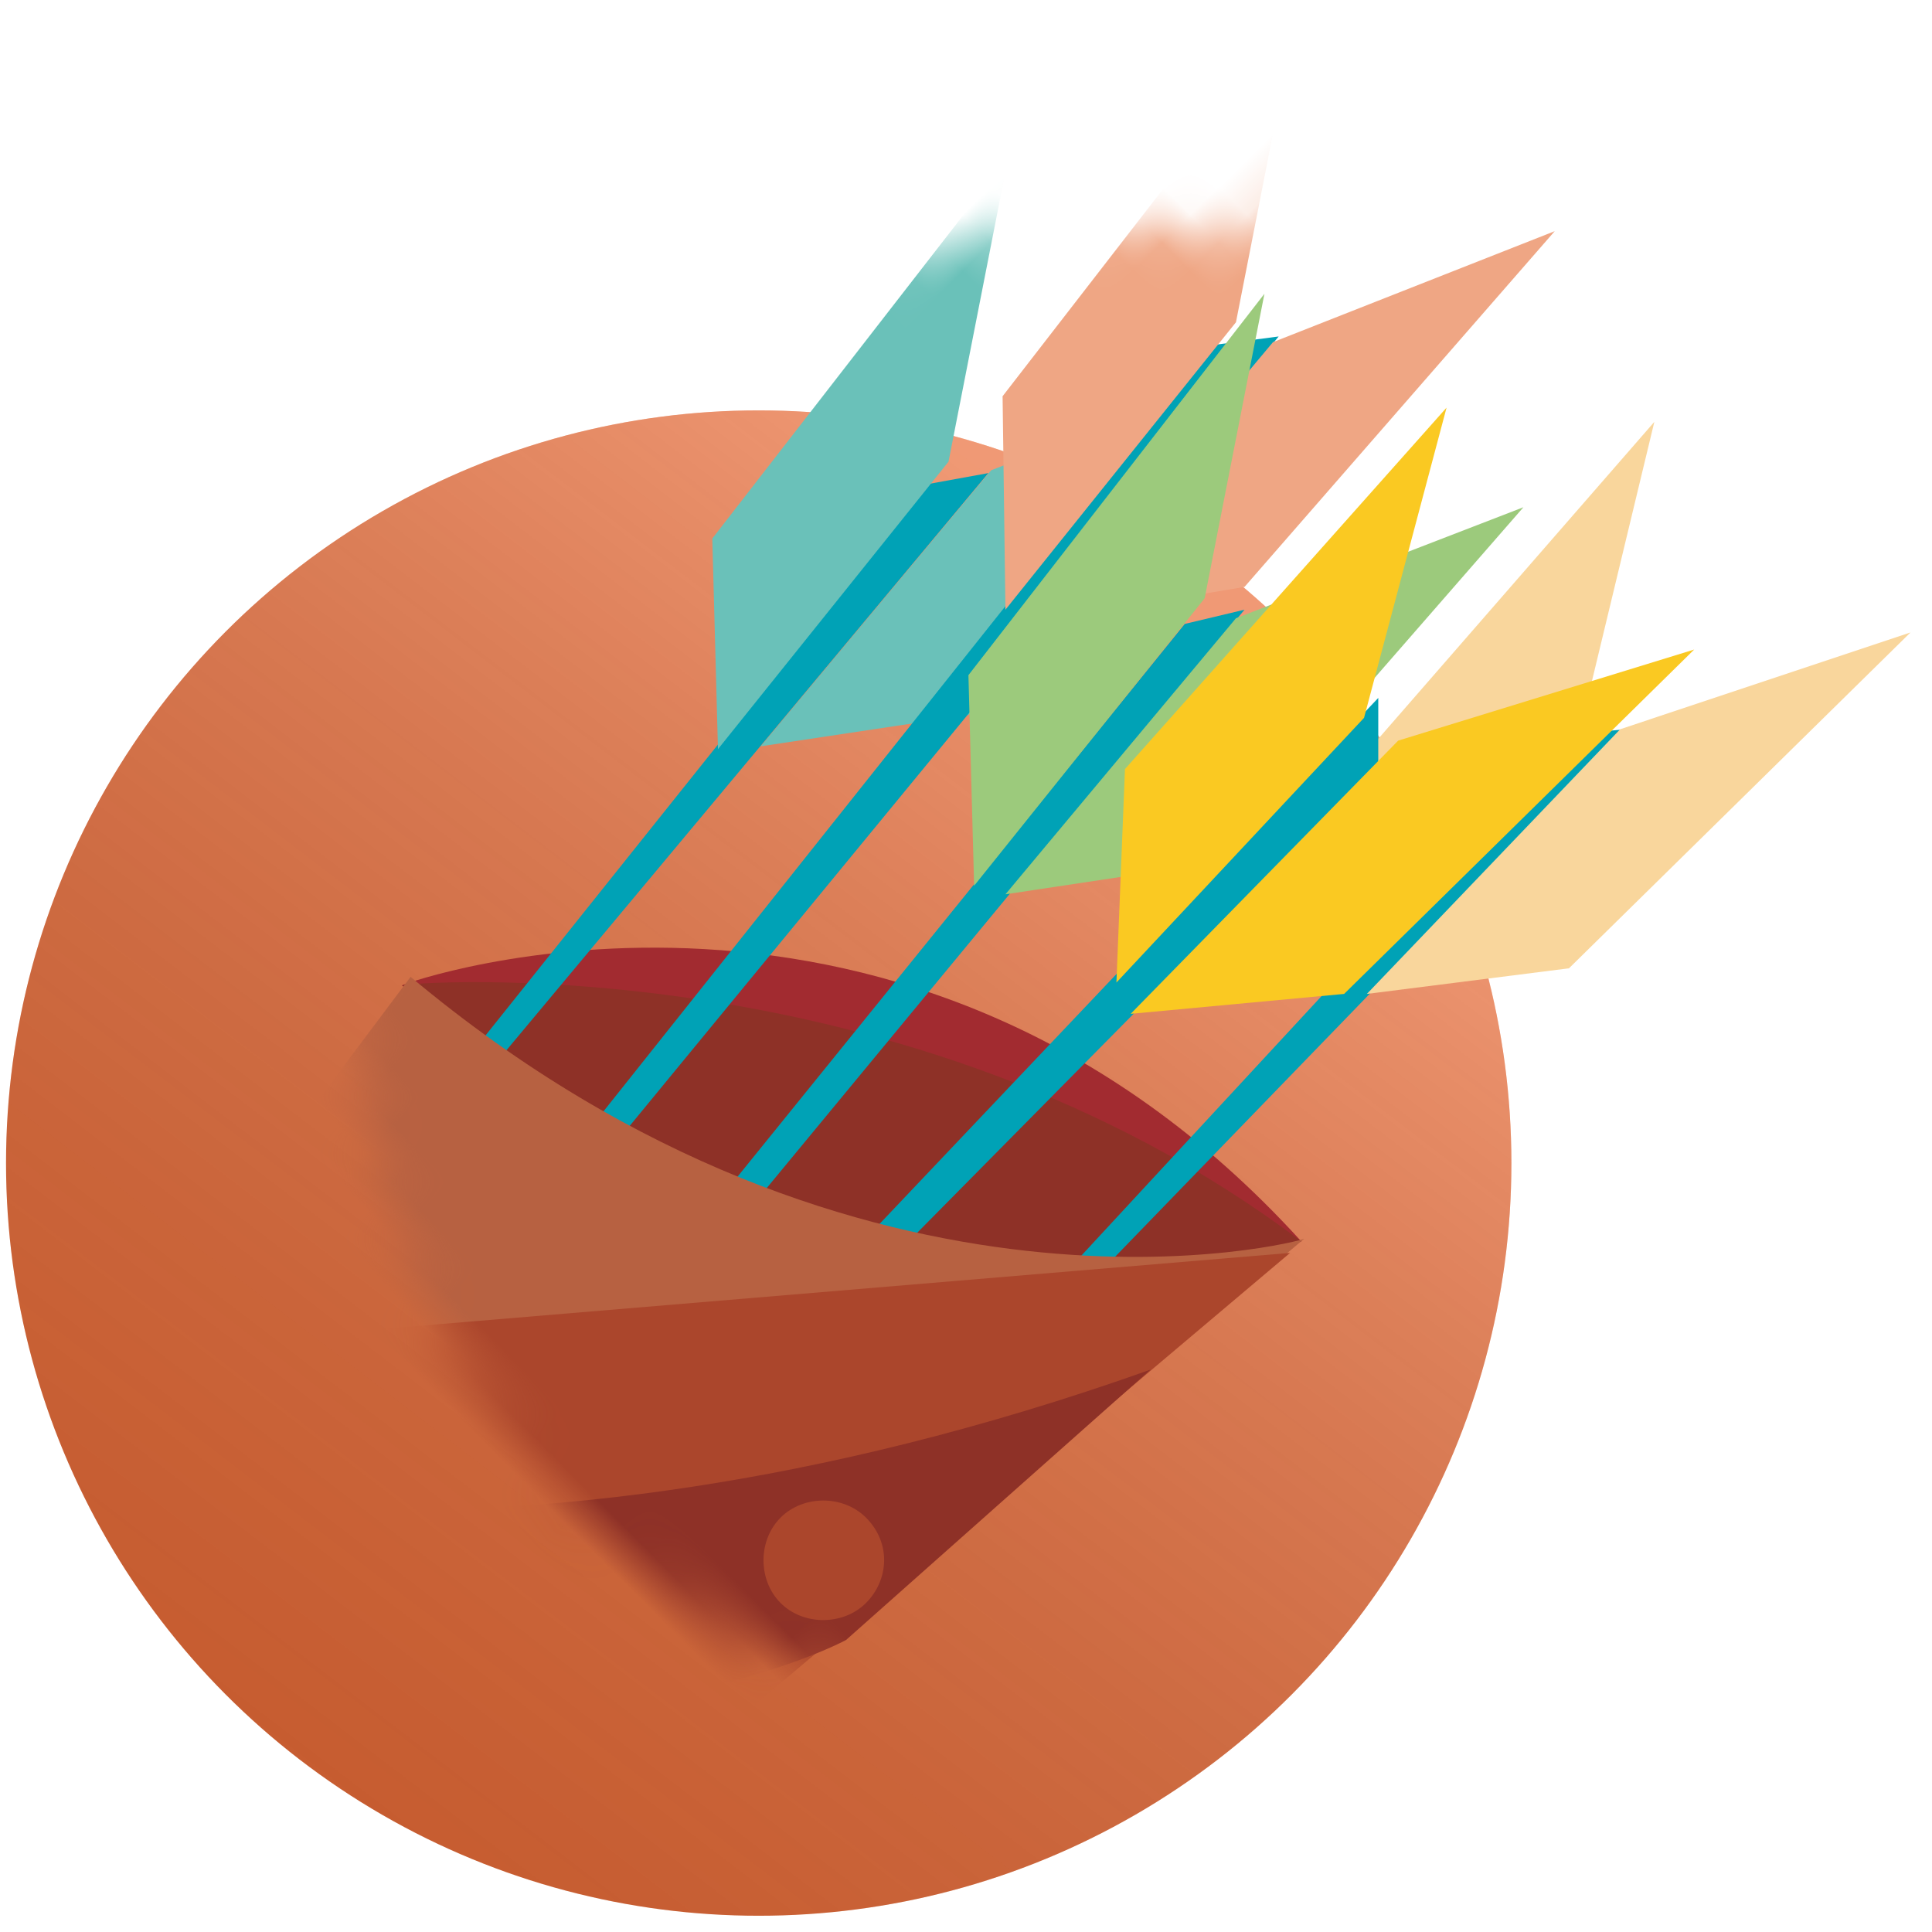 <svg id="Layer_1" xmlns="http://www.w3.org/2000/svg" viewBox="0 0 48 48" enable-background="new 0 0 48 48"><style>.st0{fill:#ea6d39}.st1{fill:url(#path-2_2_);fill-opacity:.3}.st2{filter:url(#Adobe_OpacityMaskFilter)}.st3{fill:#fff}.st4{mask:url(#mask-4)}.st5{fill:#a22b30}.st6{fill:#8e3127}.st7{fill:#00a2b6}.st8{fill:#6ac1b9}.st9{fill:#efa684}.st10{fill:#9cca7c}.st11{fill:#f9d69c}.st12{fill:#fac922}.st13{fill:#ab462c}.st14{fill:#b76141}</style><g id="Logo-Appaloosa-Circle-out" transform="translate(11.15 .796)"><g id="Orange-Circle"><circle id="path-2" class="st0" cx="7.7" cy="28.1" r="18.7"/><linearGradient id="path-2_2_" gradientUnits="userSpaceOnUse" x1="-6.478" y1="43.175" x2="-7.067" y2="42.406" gradientTransform="matrix(37.434 0 0 -37.434 260.667 1630.62)"><stop offset="0" stop-color="#fff"/><stop offset="1" stop-opacity=".5"/></linearGradient><circle id="path-2_1_" class="st1" cx="7.7" cy="28.1" r="18.7"/></g><defs><filter id="Adobe_OpacityMaskFilter" filterUnits="userSpaceOnUse" x="-14.8" y="-.3" width="51.1" height="52.2"><feColorMatrix values="1 0 0 0 0 0 1 0 0 0 0 0 1 0 0 0 0 0 1 0"/></filter></defs><mask maskUnits="userSpaceOnUse" x="-14.8" y="-.3" width="51.1" height="52.2" id="mask-4"><g class="st2"><path id="path-3" class="st3" d="M-3 12.7V-1h39.8v37.4H24.5C21.4 42.6 15 46.8 7.7 46.8-2.6 46.8-11 38.4-11 28.1c0-6.4 3.1-12 8-15.4z"/></g></mask><g transform="rotate(45 17.537 36.294)" id="Quiver" class="st4"><path id="Fill-12" class="st5" d="M15.7 29.3c-.1 0-5.1 10.1-20.3 11.3 0-.1 5.7-12 20.3-11.3"/><path id="Fill-13" class="st6" d="M15.7 29.3c-.1 0-5.1 10.1-20.3 11.3 0-.1 8.1-9.6 20.3-11.3"/><path id="Fill-14" class="st7" d="M-2.2 40.5l-2-17.9.9-1.3 1.7 18.9-.6.3"/><path id="Fill-15" class="st8" d="M-2.5 30.1l3.1-4.2-.8-11.7-3.1 7z"/><path id="Fill-16" class="st8" d="M-3.2 30.9L-7 27.3l-1.5-11.9 4.3 6.4z"/><path id="Fill-17" class="st7" d="M1.2 39.7l-2.8-24.6 1-1.3 2.5 25.6-.7.3"/><path id="Fill-18" class="st9" d="M.2 23l3-4.2-.8-11.7-3 6.9"/><path id="Fill-19" class="st9" d="M-.6 23.4l-3.8-3.7-1.5-11.8 4.3 6.4z"/><path id="Fill-20" class="st7" d="M4.7 38.5l-1.9-18 .8-1.3 1.8 18.9-.7.4"/><path id="Fill-21" class="st10" d="M4.4 28.4l3.1-4.2-.8-11.7-3.1 7z"/><path id="Fill-22" class="st10" d="M3.7 28.8l-3.8-3.6-1.5-11.9 4.3 6.4z"/><path id="Fill-23" class="st7" d="M12.1 33.9l-.7-18.1 1-1.2.3 18.6-.6.7"/><path id="Fill-24" class="st11" d="M12.5 23.8l3.1-4 .1-11.9-3.4 6.8z"/><path id="Fill-25" class="st11" d="M11.9 24.2l-3.6-3.9-.8-11.6 4.1 6.7"/><path id="Fill-26" class="st7" d="M8.8 36.6l-.1-17-1.2-1.2.5 18.8.8-.6"/><path id="Fill-27" class="st12" d="M7.9 28l-3.6-3.9-.7-12 4 6.9z"/><path id="Fill-28" class="st12" d="M8.7 28.3l3.4-4.1.1-12.2-3.6 6.8z"/><g id="Group-36" transform="translate(7.212 4.895)"><path id="Fill-32" class="st13" d="M-3.5 57.8v3.4h1.8v-3.5"/><path id="Fill-33" class="st13" d="M-1 57.8v3.4H.8v-3.5"/></g><path id="Fill-37" class="st14" d="M-4.6 40.3l3.2 22.4 14.3-.2 2.8-33.3c0 .1-5.7 9.8-20.3 11.1"/><path id="Fill-38" class="st13" d="M15.7 29.7l-18.6 22 1.6 11.4 14.2-.2 2.8-33.2"/><path id="Fill-39" class="st6" d="M-2.9 55.8c.4-.3 10.5-5.4 18.2-21.6l-.6 10.1S12 53.5-2.2 60.2l-.7-4.4"/><path id="Fill-40" class="st13" d="M14.4 43.3c0 .8-.7 1.5-1.5 1.5s-1.5-.7-1.5-1.5.7-1.5 1.5-1.5c.9 0 1.5.7 1.5 1.5"/><path id="Fill-41" class="st13" d="M1 57.5C1 58.3.4 59-.5 59c-.8 0-1.5-.7-1.5-1.5S-1.3 56-.5 56c.9 0 1.5.7 1.5 1.5"/></g></g></svg>